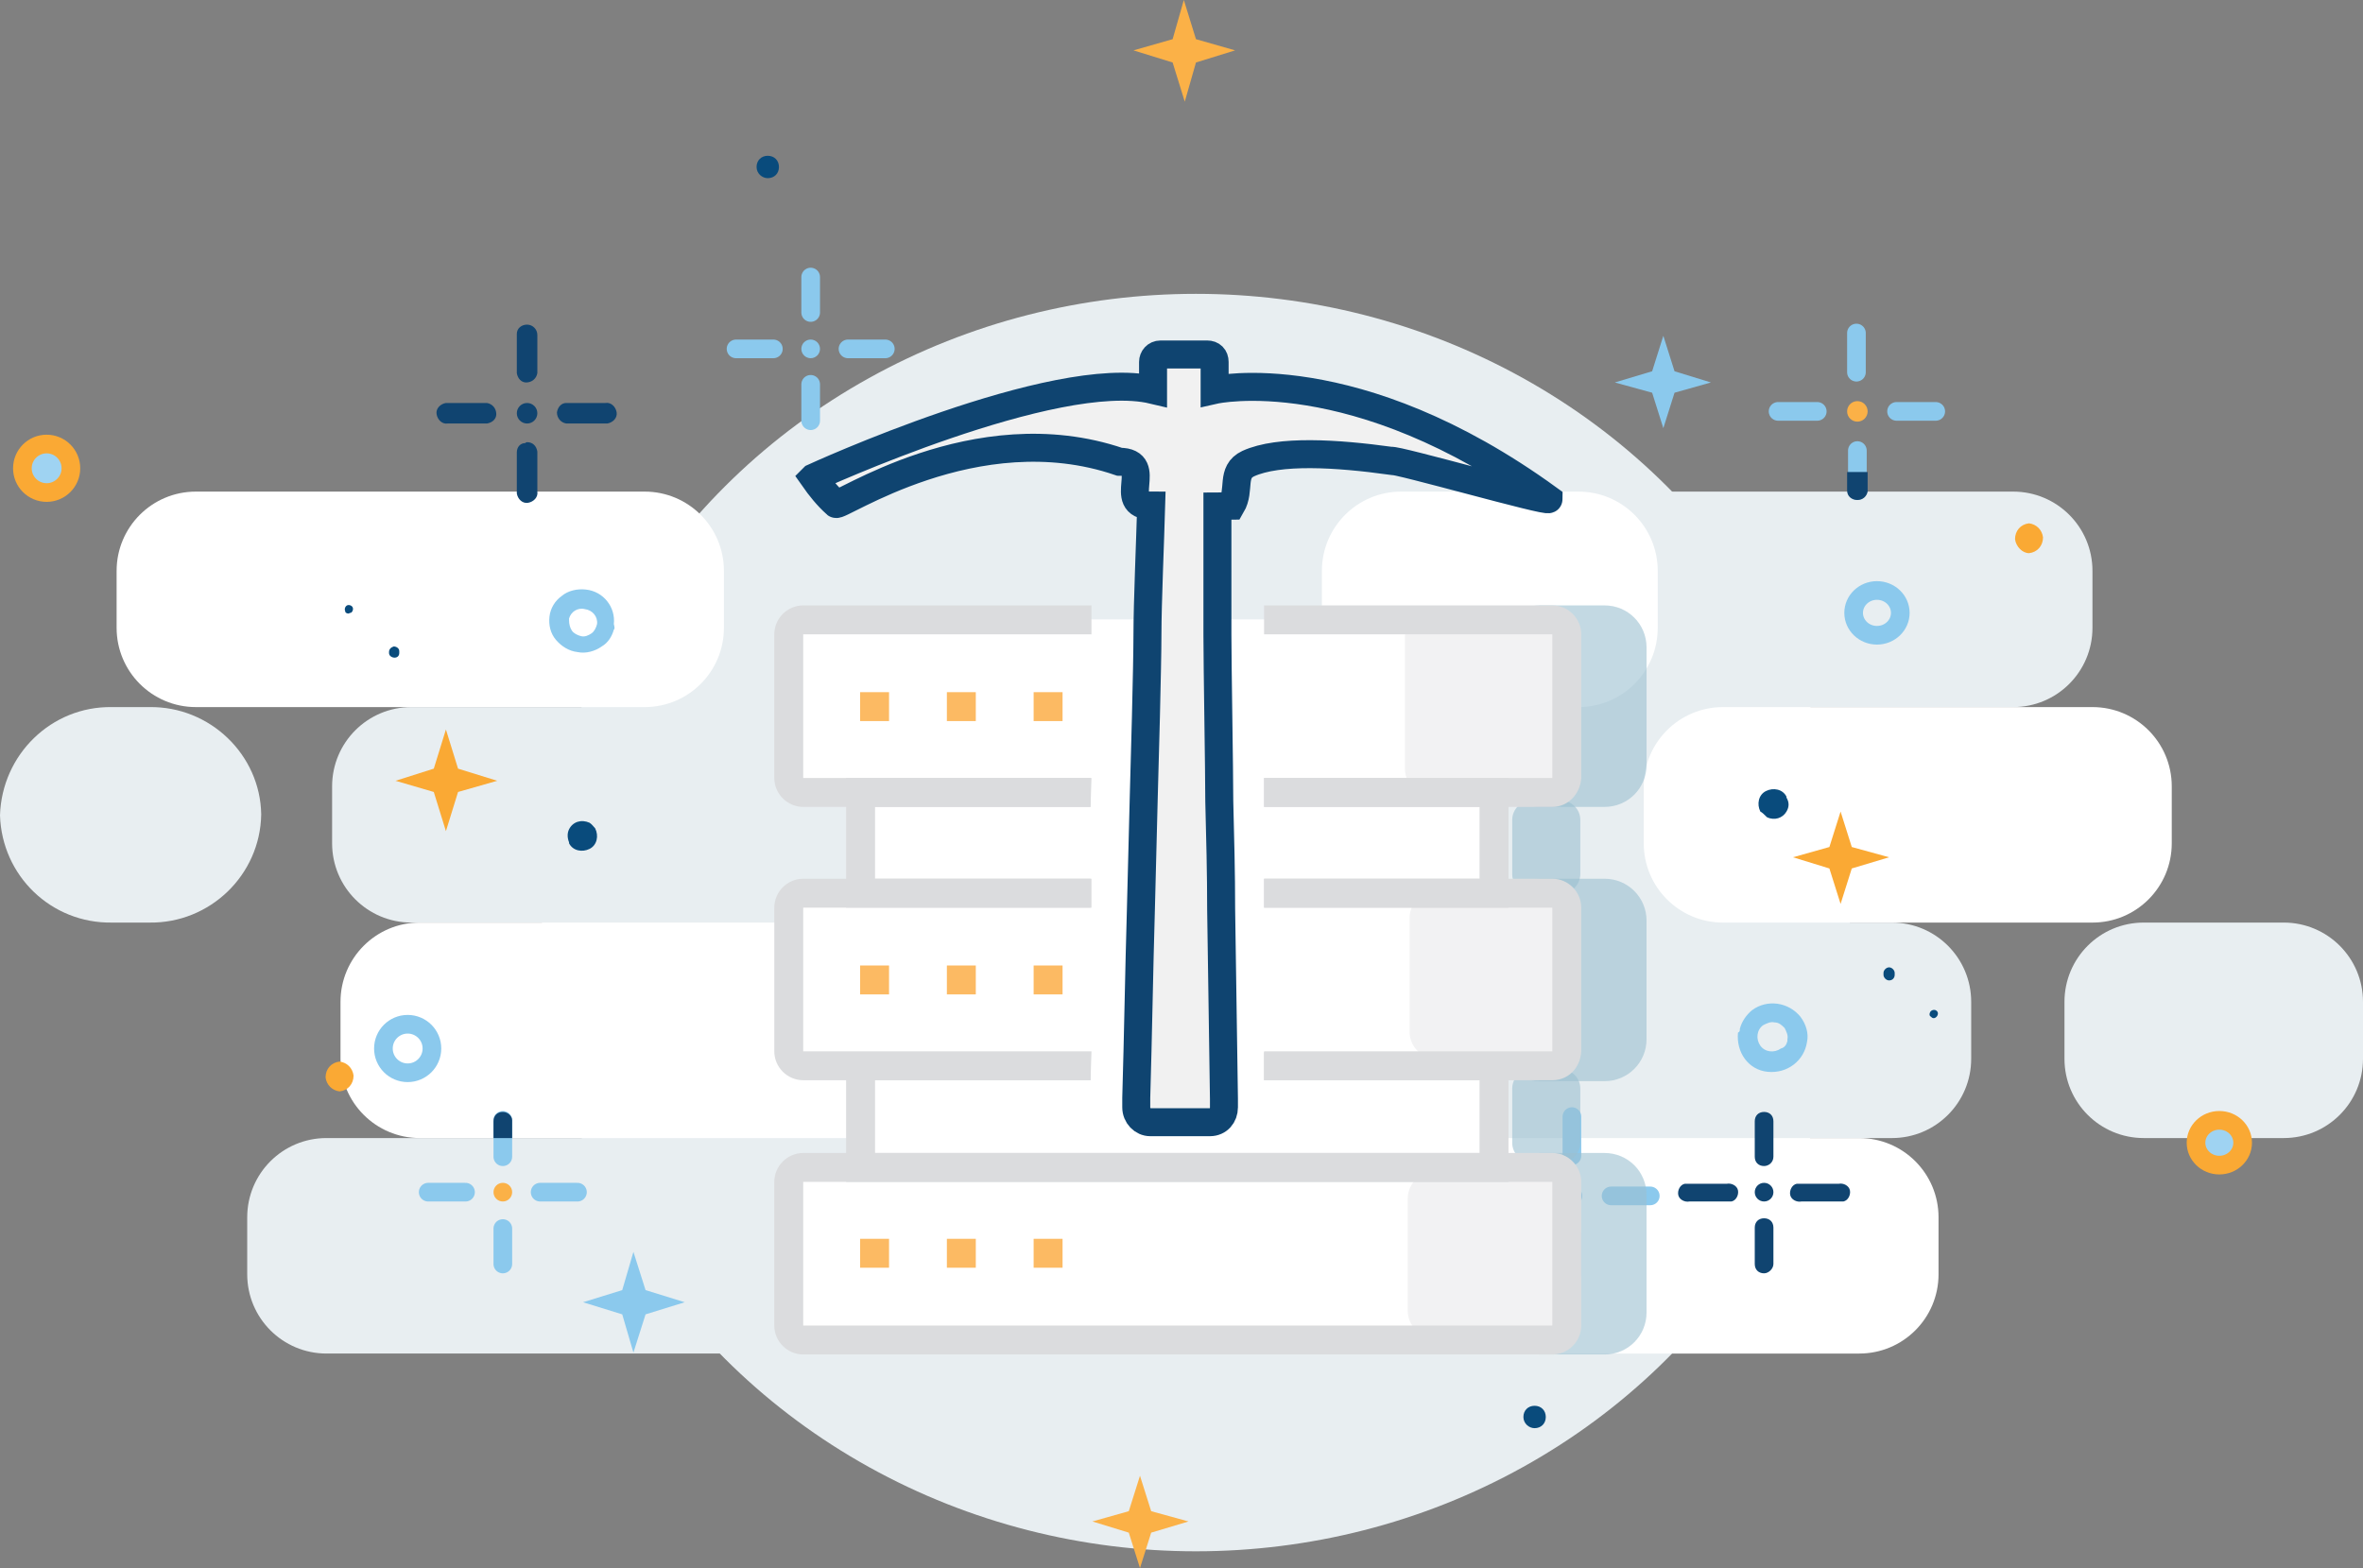 <svg id="gm-icon-mining" xmlns="http://www.w3.org/2000/svg" viewBox="0 0 253.3 168.1"><rect x="0" y="0" width="253.3" height="168.1" fill="#808080" stroke="none"/><style>.gm-icon-mining-st0{fill:#e8eef1}.gm-icon-mining-st1{fill:#fff}.gm-icon-mining-st2{fill:#9fd3f2;stroke:#faa934;stroke-width:2;stroke-miterlimit:10}.gm-icon-mining-st3{fill:#8bc9ed}.gm-icon-mining-st4{fill:#fbb147}.gm-icon-mining-st5{fill:#faa934}.gm-icon-mining-st6{fill:#104470}.gm-icon-mining-st7{fill:none;stroke:#8bc9ed;stroke-width:2;stroke-linecap:round;stroke-miterlimit:10}.gm-icon-mining-st8{fill:#094b7c}.gm-icon-mining-st9{fill:none;stroke:#8bc9ed;stroke-width:2;stroke-miterlimit:10}.gm-icon-mining-st10{opacity:.6;fill:#9bbfd0;enable-background:new}.gm-icon-mining-st11{fill:#f2f2f3}.gm-icon-mining-st12{fill:#dbdcde}.gm-icon-mining-st13{fill:#fcba63}</style><ellipse class="gm-icon-mining-st0" cx="128.2" cy="98.9" rx="70.1" ry="67.4"></ellipse><path class="gm-icon-mining-st0" d="M78.1 145.1H35c-4.7 0-8.5-3.8-8.5-8.5v-6.1c0-4.7 3.8-8.5 8.5-8.5h43.1c4.7 0 8.5 3.8 8.5 8.5v6.1c0 4.7-3.8 8.5-8.5 8.5zM85.6 98.9H44.1c-4.7 0-8.5-3.8-8.5-8.5v-6.1c0-4.7 3.8-8.5 8.5-8.5h41.6c4.7 0 8.5 3.8 8.5 8.5v6.1c-.1 4.7-3.9 8.5-8.6 8.5z"></path><path class="gm-icon-mining-st1" d="M93.1 122H45c-4.7 0-8.5-3.8-8.5-8.5v-6.1c0-4.7 3.8-8.5 8.5-8.5h48.1c4.7 0 8.5 3.8 8.5 8.5v6.1c0 4.7-3.8 8.5-8.5 8.5zM69.1 75.8H21c-4.7 0-8.5-3.8-8.5-8.5v-6.1c0-4.7 3.8-8.5 8.5-8.5h48.1c4.7 0 8.5 3.8 8.5 8.5v6.1c0 4.7-3.8 8.5-8.5 8.5z"></path><path class="gm-icon-mining-st0" d="M168.7 52.7h47.1c4.7 0 8.5 3.8 8.5 8.5v6.1c0 4.7-3.8 8.5-8.5 8.5h-47.1c-4.7 0-8.5-3.8-8.5-8.5v-6.1c0-4.7 3.8-8.5 8.5-8.5zM159.7 98.9h43.1c4.7 0 8.5 3.8 8.5 8.5v6.1c0 4.7-3.8 8.5-8.5 8.5h-43.1c-4.7 0-8.5-3.8-8.5-8.5v-6.1c0-4.7 3.8-8.5 8.5-8.5z"></path><path class="gm-icon-mining-st1" d="M184.7 75.8h39.6c4.7 0 8.5 3.8 8.5 8.5v6.1c0 4.7-3.8 8.5-8.5 8.5h-39.6c-4.7 0-8.5-3.8-8.5-8.5v-6.1c0-4.7 3.8-8.5 8.5-8.5z"></path><path class="gm-icon-mining-st0" d="M244.8 122h-15c-4.7 0-8.5-3.8-8.5-8.5v-6.1c0-4.7 3.8-8.5 8.5-8.5h15c4.7 0 8.5 3.8 8.5 8.5v6.1c0 4.7-3.8 8.5-8.5 8.5zM16 75.8h-4C5.5 75.7.2 80.9 0 87.4.2 93.9 5.5 99 12 98.9h4c6.5.1 11.9-5.1 12-11.6-.1-6.4-5.5-11.6-12-11.5z"></path><path class="gm-icon-mining-st1" d="M150.2 52.7h19c4.7 0 8.5 3.8 8.5 8.5v6.1c0 4.7-3.8 8.5-8.5 8.5h-19c-4.7 0-8.5-3.8-8.5-8.5v-6.1c0-4.7 3.8-8.5 8.5-8.5zM116.6 75.8h19c4.7 0 8.5 3.8 8.5 8.5v6.1c0 4.7-3.8 8.5-8.5 8.5h-19c-4.7 0-8.5-3.8-8.5-8.5v-6.1c0-4.7 3.8-8.5 8.5-8.5zM158.7 122h40.6c4.7 0 8.5 3.8 8.5 8.5v6.1c0 4.7-3.8 8.5-8.5 8.5h-40.6c-4.7 0-8.5-3.8-8.5-8.5v-6.1c0-4.7 3.8-8.5 8.5-8.5z"></path><ellipse class="gm-icon-mining-st2" cx="237.9" cy="122.5" rx="2.5" ry="2.4"></ellipse><path class="gm-icon-mining-st3" d="M178.3 36l1.2 3.8 3.9 1.2-3.9 1.1-1.2 3.8-1.2-3.8-4-1.1 4-1.2z"></path><path class="gm-icon-mining-st4" d="M122.2 158.2l1.2 3.8 4 1.1-4 1.2-1.2 3.8-1.2-3.8-3.9-1.2 3.9-1.1z"></path><path class="gm-icon-mining-st5" d="M197.3 87l1.2 3.8 4 1.1-4 1.2-1.2 3.8-1.2-3.8-3.9-1.2 3.9-1.1z"></path><path class="gm-icon-mining-st6" d="M189.1 125c-.6 0-1-.4-1-1v-3.8c0-.6.4-1 1-1s1 .4 1 1v3.8c0 .6-.5 1-1 1zM189.1 136.5c-.6 0-1-.4-1-1v-3.9c0-.6.4-1 1-1s1 .4 1 1v3.9c0 .5-.5 1-1 1zM197.1 128.8h-4c-.5.1-1.1-.2-1.2-.7-.1-.5.2-1.1.7-1.2h4.5c.5-.1 1.1.2 1.2.7s-.2 1.1-.7 1.2h-.5zM185.1 128.8h-4c-.5.1-1.1-.2-1.2-.7-.1-.5.2-1.1.7-1.2h4.5c.5-.1 1.1.2 1.2.7s-.2 1.1-.7 1.2h-.5z"></path><ellipse class="gm-icon-mining-st6" cx="189.1" cy="127.8" rx="1" ry="1"></ellipse><path class="gm-icon-mining-st7" d="M86.9 29.7v3.8M86.9 41.2v3.9M94.9 37.4h-4M82.9 37.4h-4"></path><ellipse class="gm-icon-mining-st3" cx="86.9" cy="37.4" rx="1" ry="1"></ellipse><path class="gm-icon-mining-st8" d="M164.5 153.1c.7 0 1.2-.5 1.2-1.2s-.5-1.2-1.2-1.2-1.2.5-1.2 1.2.6 1.2 1.2 1.2zM203.1 104.5v-.2c0-.3-.3-.6-.6-.6s-.6.3-.6.6v.2c0 .3.3.6.6.6.4 0 .6-.3.6-.6zM207.5 108.3c-.2-.1-.5 0-.6.2-.1.2-.1.4.1.5.4.5 1.1-.4.5-.7z"></path><path class="gm-icon-mining-st5" d="M36.4 117c.9-.1 1.5-.8 1.5-1.7-.1-.8-.7-1.4-1.5-1.5-.9.1-1.5.8-1.5 1.7.1.8.7 1.4 1.5 1.5z"></path><path class="gm-icon-mining-st8" d="M63.2 88.2c-.9-.4-1.8-.1-2.2.7-.2.4-.2.9 0 1.4v.1c.4.8 1.4 1 2.2.6.8-.4 1-1.4.6-2.2-.2-.2-.3-.4-.6-.6z"></path><path class="gm-icon-mining-st3" d="M65.8 67.5c-.2.7-.6 1.4-1.3 1.8-.7.5-1.7.8-2.6.6-.9-.1-1.7-.6-2.3-1.3-.6-.7-.8-1.6-.7-2.5.1-.9.6-1.7 1.3-2.2.7-.6 1.7-.8 2.6-.7 1.9.2 3.2 1.9 3 3.7.1.4.1.5 0 .6zM61 66.3v.2c0 .4.1.8.3 1.1.2.3.6.5 1 .6.4.1.8-.1 1.1-.3.3-.2.5-.6.6-1 .1-.8-.5-1.5-1.3-1.6-.8-.2-1.5.3-1.7 1z"></path><ellipse class="gm-icon-mining-st9" cx="201.2" cy="65.7" rx="2.5" ry="2.4"></ellipse><path class="gm-icon-mining-st7" d="M53.9 120.1v3.9M53.9 131.7v3.8M61.9 127.8h-4M49.9 127.8h-4"></path><ellipse class="gm-icon-mining-st4" cx="53.9" cy="127.8" rx="1" ry="1"></ellipse><path class="gm-icon-mining-st6" d="M53.9 119.2c-.6 0-1 .4-1 1v1.8h2v-1.9c0-.5-.5-.9-1-.9z"></path><circle class="gm-icon-mining-st2" cx="5" cy="50.2" r="2.6"></circle><path class="gm-icon-mining-st3" d="M67.9 145l-1.2-4.1-4.2-1.3 4.2-1.3 1.2-4.1 1.3 4.1 4.2 1.3-4.2 1.3z"></path><path class="gm-icon-mining-st4" d="M127 10.9l-1.3-4.2-4.2-1.3 4.2-1.2 1.2-4.2 1.3 4.2 4.2 1.2-4.2 1.3z"></path><path class="gm-icon-mining-st5" d="M47.8 89.1l-1.3-4.2-4.1-1.2 4.1-1.3 1.3-4.2 1.3 4.2 4.2 1.3-4.2 1.2z"></path><path class="gm-icon-mining-st6" d="M56.5 47.4c.6 0 1 .4 1.1 1v4.3c.1.6-.4 1.1-1 1.2-.6.1-1.1-.4-1.2-1v-4.4c0-.6.4-1 .9-1 .1-.1.2-.1.2-.1zM56.5 34.8c.6 0 1.1.5 1.1 1.1V40c-.1.6-.6 1-1.2 1-.5 0-.9-.4-1-1v-4.2c0-.6.5-1 1.1-1zM48 43.2h4.2c.6.1 1 .6 1 1.2 0 .5-.4.9-1 1H48c-.6.1-1.1-.4-1.2-1-.1-.6.4-1.1 1-1.2h.2zM60.7 43.2h4.2c.6-.1 1.1.4 1.2 1s-.4 1.1-1 1.2h-4.4c-.6-.1-1-.6-1-1.2.1-.6.5-1 1-1z"></path><circle class="gm-icon-mining-st6" cx="56.5" cy="44.3" r="1.1"></circle><path class="gm-icon-mining-st7" d="M168.5 136.6v-4.2M168.5 123.9v-4.2M160.1 128.2h4.2M172.7 128.2h4.2"></path><circle class="gm-icon-mining-st3" cx="168.5" cy="128.2" r="1.1"></circle><path class="gm-icon-mining-st8" d="M82.3 19.1c.7 0 1.2-.5 1.2-1.2s-.5-1.2-1.2-1.2-1.2.5-1.2 1.2.6 1.2 1.2 1.2zM41.7 69.9v.1c0 .3.3.5.6.5s.5-.2.5-.5v-.2c0-.3-.3-.5-.6-.5-.3.1-.5.3-.5.6zM37.1 65.7c.2.1.3.1.4 0h.1c.2-.1.3-.4.2-.6-.1-.2-.4-.3-.6-.2-.2.1-.3.4-.2.6 0 .1 0 .1.1.2z"></path><path class="gm-icon-mining-st5" d="M217.5 59.3c.9-.1 1.5-.8 1.5-1.7-.1-.8-.7-1.4-1.5-1.5-.9.1-1.5.8-1.5 1.7.1.8.8 1.5 1.5 1.5z"></path><path class="gm-icon-mining-st8" d="M189.3 87.5l.1.1c.8.4 1.7.1 2.1-.6.3-.5.3-1 0-1.5v-.1c-.4-.8-1.4-1-2.2-.6s-1 1.4-.6 2.2c.2.1.4.3.6.5z"></path><path class="gm-icon-mining-st3" d="M186.5 110.3c.2-.8.7-1.5 1.3-2 1.6-1.2 3.9-.9 5.2.7.6.8.9 1.8.7 2.7-.3 2-2.1 3.4-4.2 3.2s-3.4-2.1-3.2-4.2c.2-.1.2-.2.2-.4zm5.1 1.3v-.2c.1-.4-.1-.8-.3-1.2-.3-.3-.6-.6-1.1-.6-.4-.1-.8.1-1.2.3-.7.5-.8 1.5-.3 2.2.5.7 1.5.8 2.2.3.4-.1.6-.4.7-.8z"></path><circle class="gm-icon-mining-st9" cx="43.7" cy="112.4" r="2.6"></circle><path class="gm-icon-mining-st7" d="M199.1 52.6v-4.3M199 39.9v-4.2M190.6 44.1h4.2M203.3 44.1h4.2"></path><circle class="gm-icon-mining-st4" cx="199.1" cy="44.1" r="1.1"></circle><path class="gm-icon-mining-st6" d="M199.1 53.6c.6 0 1-.4 1.1-.9v-2.1H198v2c0 .6.5 1 1.1 1z"></path><path class="gm-icon-mining-st10" d="M164.2 114.6h3.1c1.1 0 2.1.9 2.1 2.1v5.8c0 1.1-.9 2.1-2.1 2.1h-3.1c-1.1 0-2.1-.9-2.1-2.1v-5.8c0-1.2 1-2.1 2.1-2.1zM164.2 85.8h3.1c1.1 0 2.1.9 2.1 2.1v5.8c0 1.1-.9 2.1-2.1 2.1h-3.1c-1.1 0-2.1-.9-2.1-2.1v-5.8c0-1.2 1-2.1 2.1-2.1z"></path><path class="gm-icon-mining-st10" d="M165.1 64.9h6.9c2.5 0 4.5 2 4.5 4.5V82c0 2.5-2 4.5-4.5 4.5h-6.9c-2.5 0-4.5-2-4.5-4.5V69.3c0-2.4 2-4.4 4.5-4.4zM165.1 94.2h6.9c2.5 0 4.5 2 4.5 4.5v12.7c0 2.5-2 4.5-4.5 4.5h-6.9c-2.5 0-4.5-2-4.5-4.5V98.7c0-2.5 2-4.5 4.5-4.5zM165.1 123.6h6.9c2.5 0 4.5 2 4.5 4.5v12.6c0 2.5-2 4.5-4.5 4.5h-6.9c-2.5 0-4.5-2-4.5-4.5V128c0-2.4 2-4.4 4.5-4.4z"></path><path class="gm-icon-mining-st1" d="M86.9 95.7H165c1.6 0 2.9 1.3 2.9 2.9v12.9c0 1.6-1.3 2.9-2.9 2.9H86.9c-1.6 0-2.9-1.3-2.9-2.9V98.6c0-1.6 1.3-2.9 2.9-2.9zM87 66.4h78.1c1.6 0 2.9 1.3 2.9 2.9v12.9c0 1.6-1.3 2.9-2.9 2.9H87c-1.6 0-2.9-1.3-2.9-2.9V69.3c0-1.6 1.3-2.9 2.9-2.9z"></path><path class="gm-icon-mining-st1" d="M95.1 84.9h62.3c1.6 0 2.9 1.3 2.9 2.9v34.6c0 1.6-1.3 2.9-2.9 2.9H95.1c-1.6 0-2.9-1.3-2.9-2.9V87.8c0-1.6 1.3-2.9 2.9-2.9z"></path><path class="gm-icon-mining-st11" d="M154 95.5h10.8c1.6 0 2.9 1.3 2.9 2.9v12.2c0 1.6-1.3 2.9-2.9 2.9H154c-1.6 0-2.9-1.3-2.9-2.9V98.4c0-1.6 1.3-2.9 2.9-2.9zM153.5 65.4h10.8c1.6 0 2.9 1.3 2.9 2.9v14.1c0 1.6-1.3 2.9-2.9 2.9h-10.8c-1.6 0-2.9-1.3-2.9-2.9V68.3c0-1.6 1.3-2.9 2.9-2.9z"></path><path class="gm-icon-mining-st1" d="M87 124.7h78.1c1.6 0 2.9 1.3 2.9 2.9v12.9c0 1.6-1.3 2.9-2.9 2.9H87c-1.6 0-2.9-1.3-2.9-2.9v-12.9c0-1.6 1.3-2.9 2.9-2.9z"></path><path class="gm-icon-mining-st11" d="M153.8 125.6h10.8c1.6 0 2.9 1.3 2.9 2.9v12c0 1.6-1.3 2.9-2.9 2.9h-10.8c-1.6 0-2.9-1.3-2.9-2.9v-12c0-1.6 1.3-2.9 2.9-2.9z"></path><path class="gm-icon-mining-st12" d="M166.4 86.5h-30.9v-3.1h30.9V68h-30.9v-3.1h30.9c1.7 0 3.1 1.4 3.1 3.1v15.4c-.1 1.7-1.4 3.1-3.1 3.1zM116.9 86.5H86.1c-1.7 0-3.1-1.4-3.1-3.1V68c0-1.7 1.4-3.1 3.1-3.1H117V68H86.1v15.4H117l-.1 3.1zM116.9 115.8H86.1c-1.7 0-3.1-1.4-3.1-3.1V97.3c0-1.7 1.4-3.1 3.1-3.1H117v3.1H86.1v15.4H117l-.1 3.1zM166.4 115.8h-30.9v-3.1h30.9V97.3h-30.9v-3.1h30.9c1.7 0 3.1 1.4 3.1 3.1v15.4c-.1 1.8-1.4 3.1-3.1 3.1z"></path><path class="gm-icon-mining-st12" d="M116.9 97.3H90.7V83.4h26.2v3.1H93.8v7.7h23.1zM161.7 97.3h-26.2v-3.1h23.1v-7.7h-23.1v-3.1h26.2zM166.4 145.2H86.1c-1.7 0-3.1-1.4-3.1-3.1v-15.4c0-1.7 1.4-3.1 3.1-3.1h80.3c1.7 0 3.1 1.4 3.1 3.1v15.4c0 1.7-1.4 3.1-3.1 3.1zm-80.3-18.5v15.4h80.3v-15.4H86.1z"></path><path class="gm-icon-mining-st12" d="M161.7 126.7h-71v-13.9h26.2v3H93.8v7.8h64.8v-7.8h-23.1v-3h26.2z"></path><path class="gm-icon-mining-st13" d="M92.2 74.2h3.1v3.1h-3.1zM101.5 74.2h3.1v3.1h-3.1zM110.8 74.2h3.1v3.1h-3.1zM92.2 103.5h3.1v3.1h-3.1zM101.5 103.5h3.1v3.1h-3.1zM110.8 103.5h3.1v3.1h-3.1zM92.2 132.8h3.1v3.1h-3.1zM101.5 132.8h3.1v3.1h-3.1zM110.8 132.8h3.1v3.1h-3.1z"></path><path d="M87.2 51.2c.7 1 1.5 2 2.4 2.8 0 .7 14.9-9.8 30.4-4.5 3.8 0-.4 4.7 3.4 4.7-.1 3.6-.4 10.5-.4 13.8s-.3 14.3-.4 17.6c-.1 3.9-.2 7.8-.3 11.8-.2 6.8-.3 13.6-.5 20.3v1c0 .9.7 1.6 1.5 1.6h6.4c.9 0 1.5-.7 1.5-1.6v-.9l-.3-20.3c0-3.9-.1-7.7-.2-11.6 0-3.2-.2-14.6-.2-17.8V54.3c1.1 0 .5-.1 1.5-.1 1-1.7-.1-3.6 1.8-4.5 3.3-1.5 9.5-1.1 15.3-.3.5-.2 16.9 4.5 16.9 4.1-20.8-15.1-35.8-11.7-35.8-11.7v-3c0-.5-.3-.8-.8-.8h-5c-.5 0-.8.4-.8.8v3c-10.5-2.5-36.4 9.4-36.4 9.4z" fill="#f1f1f1" stroke="#0f4470" stroke-width="3" stroke-miterlimit="10"></path></svg>